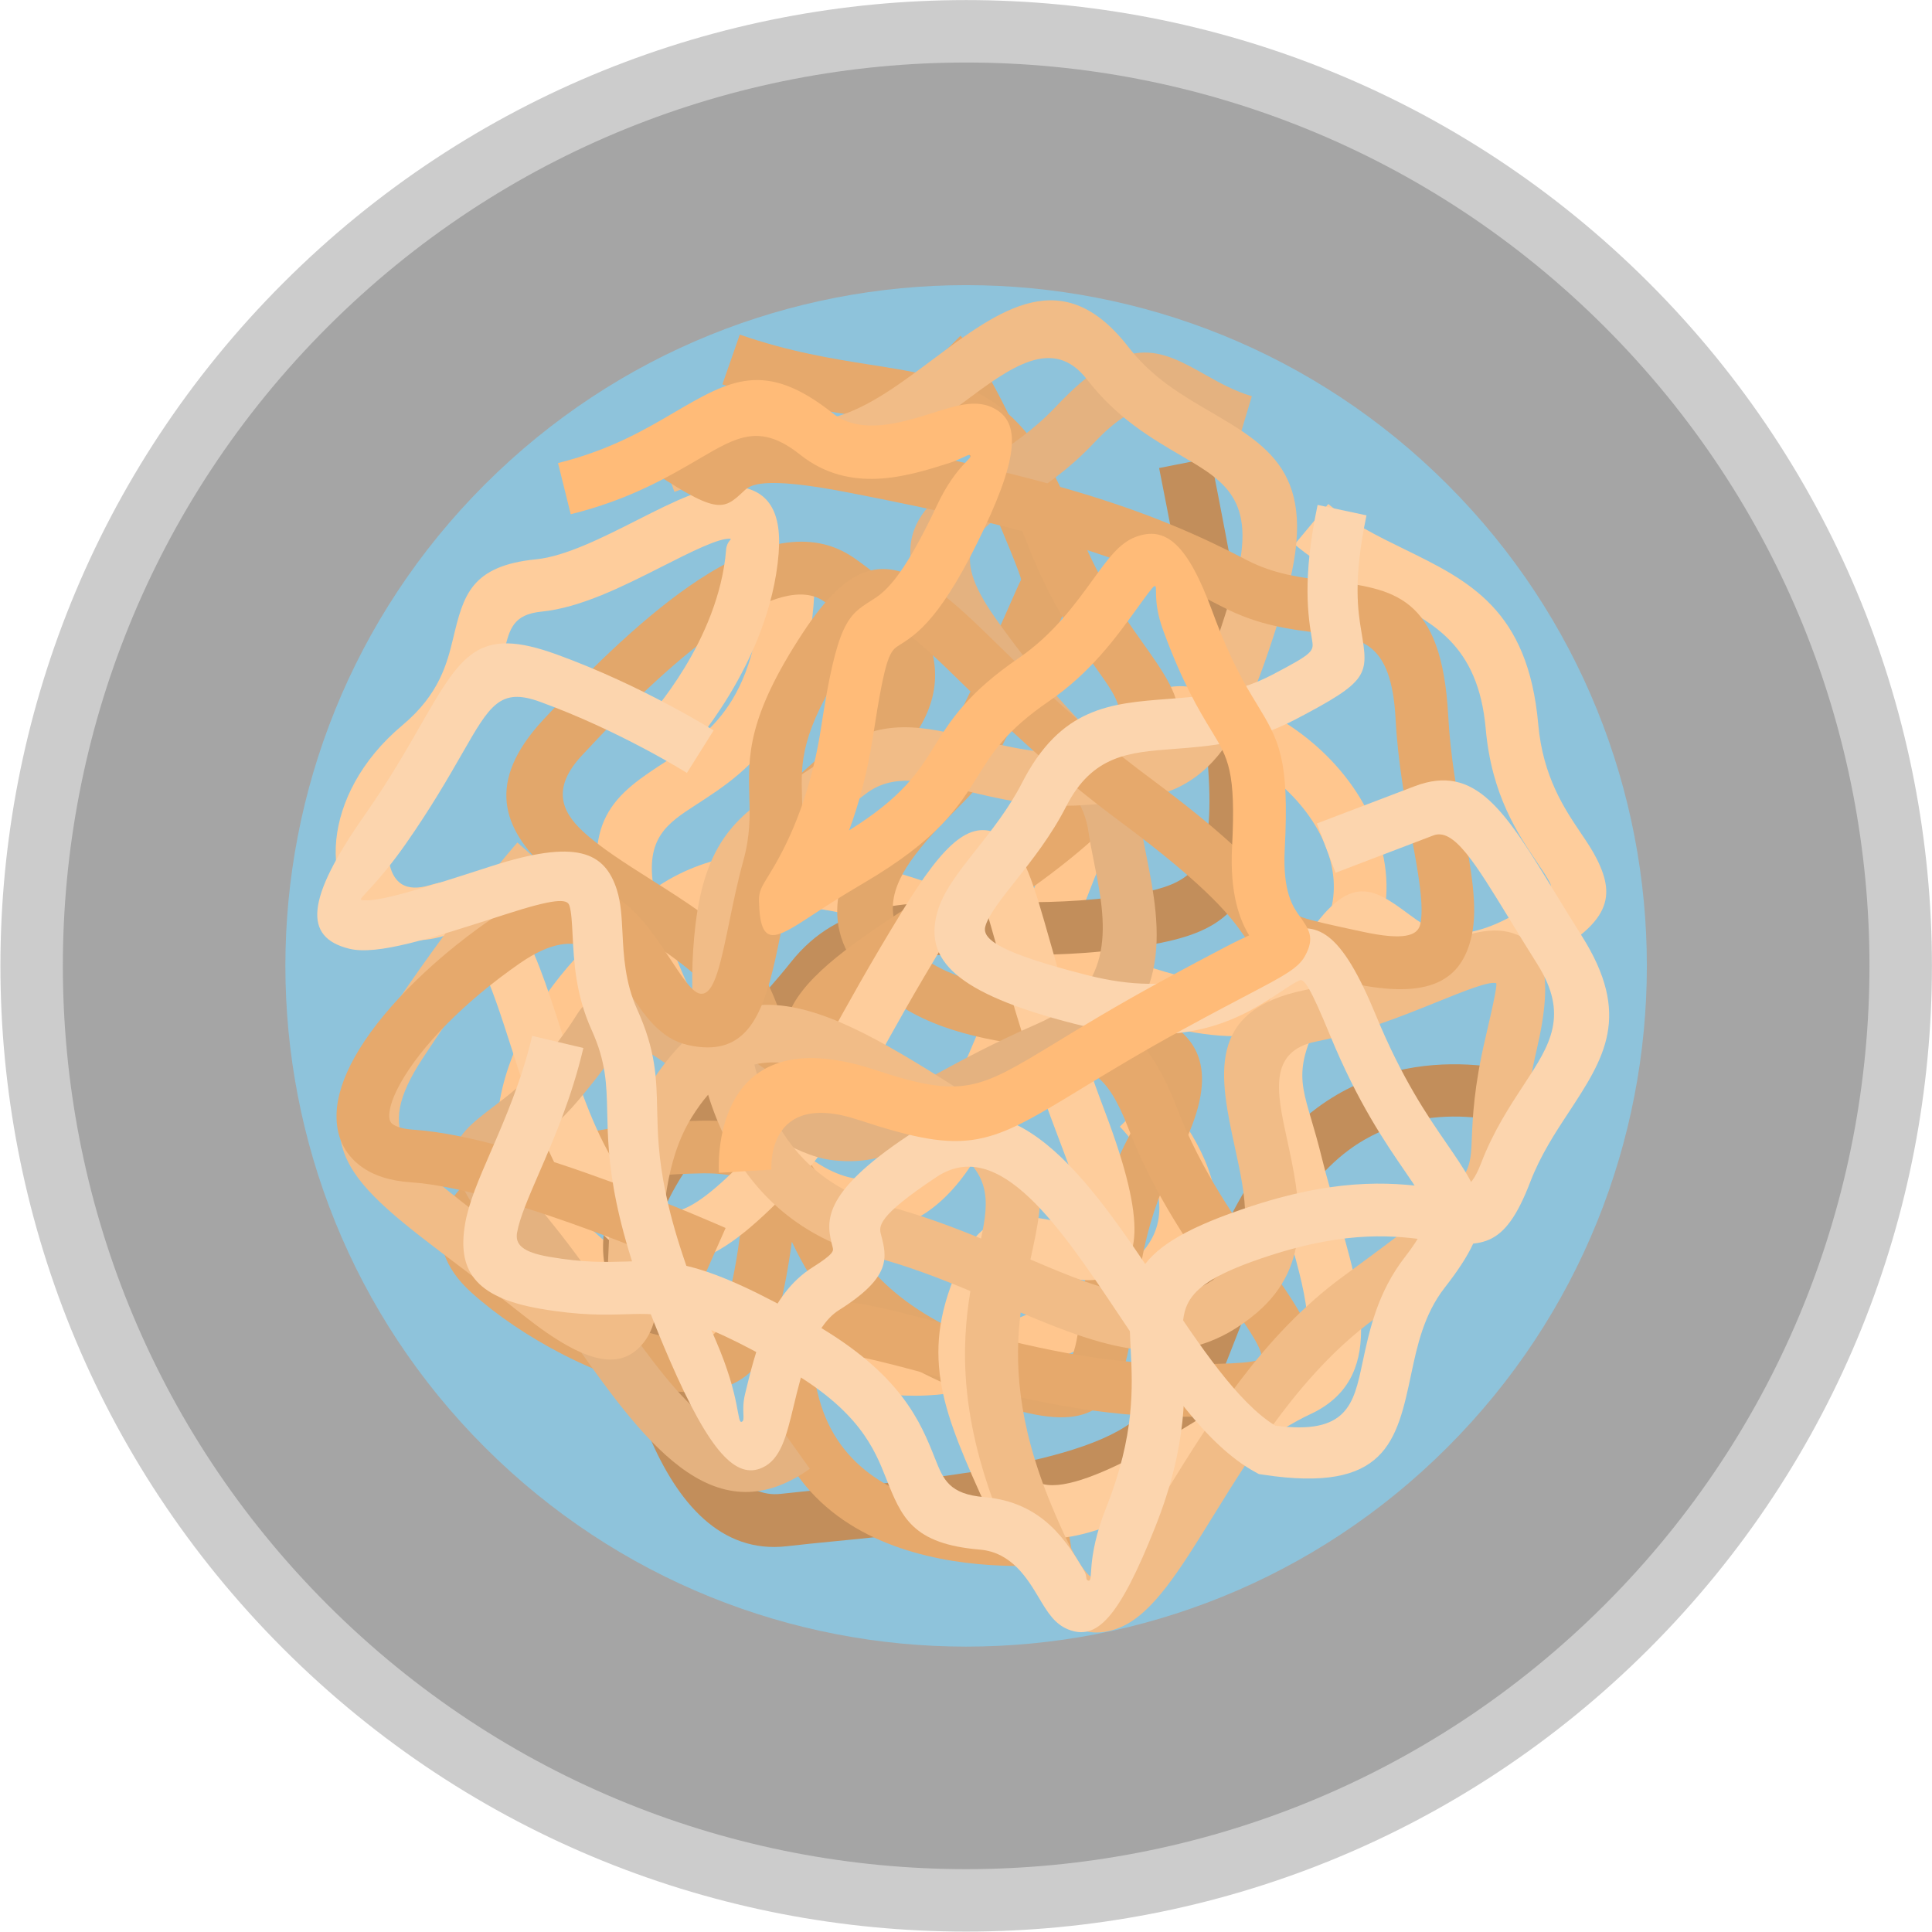 <?xml version="1.0" encoding="utf-8"?>
<svg viewBox="177.213 138.244 645.898 645.899" width="645.898" height="645.899" xmlns="http://www.w3.org/2000/svg">
  <g id="g11987" transform="matrix(1.333, 0, 0, -1.333, 728.52, 232.833)">
    <path d="m 0,0 c 94.59,-94.59 94.59,-247.949 0,-342.539 -94.59,-94.591 -247.949,-94.591 -342.539,0 -94.589,94.59 -94.589,247.949 0,342.539 C -247.949,94.589 -94.59,94.589 0,0" style="fill:#cccccc;fill-opacity:1;fill-rule:evenodd;stroke:none" id="path11989"/>
  </g>
  <g id="g11991" transform="matrix(1.333, 0, 0, -1.333, 713.755, 247.599)">
    <path d="m 0,0 c 88.475,-88.473 88.475,-231.917 0,-320.389 -88.474,-88.474 -231.916,-88.474 -320.39,0 -88.473,88.472 -88.473,231.916 0,320.389 C -231.916,88.473 -88.474,88.473 0,0" style="fill-opacity: 1; fill-rule: evenodd; stroke: none; fill: rgb(165, 165, 165);" id="path11993"/>
  </g>
  <g id="g11995" transform="matrix(1.333, 0, 0, -1.333, 661.127, 300.228)">
    <path d="m 0,0 c 66.674,-66.673 66.674,-174.772 0,-241.446 -66.674,-66.674 -174.773,-66.674 -241.447,0 -66.675,66.674 -66.675,174.773 0,241.446 C -174.773,66.674 -66.674,66.674 0,0" style="fill-opacity: 1; fill-rule: evenodd; stroke: none; fill: rgb(142, 195, 219);" id="path11997"/>
  </g>
  <g id="g11999" transform="matrix(1.333, 0, 0, -1.333, 572.388, 385.294)">
    <path d="m 0,0 c -8.009,1.207 -17.413,-22.745 -27.774,-49.961 21.992,-8.802 41.78,-15.591 52.873,-8.354 5.684,3.705 9.32,8.029 11.244,12.591 2.227,5.275 2.213,11.03 0.467,16.593 -1.865,5.936 -5.664,11.686 -10.842,16.536 C 19.19,-6.241 10.127,-1.527 0,0 m -128.403,-51.048 c 7.692,-20.037 17.141,-36.205 26.966,-46.732 5.707,-6.116 11.418,-10.199 16.817,-11.849 4.571,-1.398 8.997,-0.908 13.015,1.789 3.122,2.094 6.12,5.447 8.908,10.181 1.492,2.533 3.02,5.426 4.579,8.592 1.535,3.121 3.068,6.474 4.594,9.985 3.082,7.089 5.989,14.436 8.803,21.748 -29.219,11.826 -60.24,23.405 -80.745,8.49 -0.999,-0.726 -1.979,-1.462 -2.937,-2.204 m 36.368,99.865 c 1.118,-45.267 -16.184,-56.468 -29.854,-65.319 -7.139,-4.623 -12.868,-8.332 -10.576,-21.139 26.149,18.275 60.36,5.617 92.451,-7.366 12.317,32.326 23.751,60.81 41.953,58.067 C 14.838,11.116 26.374,5.113 35.005,-2.973 41.8,-9.342 46.843,-17.06 49.394,-25.18 c 2.666,-8.495 2.639,-17.394 -0.867,-25.702 -2.905,-6.879 -8.153,-13.244 -16.184,-18.481 -16.444,-10.725 -39.563,-3.022 -64.822,7.076 -2.895,-7.523 -5.865,-15.033 -8.938,-22.099 -1.588,-3.659 -3.205,-7.191 -4.85,-10.534 -1.62,-3.297 -3.301,-6.457 -5.055,-9.433 -3.851,-6.542 -8.2,-11.314 -12.895,-14.462 -7.587,-5.092 -15.837,-6.053 -24.28,-3.473 -7.614,2.329 -15.269,7.656 -22.56,15.472 -10.188,10.918 -19.895,26.961 -27.891,46.551 -8.367,-8.335 -14.304,-17.198 -17.366,-25.96 -1.994,-5.708 -2.747,-11.33 -2.126,-16.663 0.617,-5.251 2.569,-10.325 5.991,-15.029 5.877,-8.078 16.067,-15.171 31.211,-20.461 54.403,-19.006 62.985,-15.058 97.049,0.609 l 3.548,1.631 0.018,0.019 c 30.326,13.911 5.09,38.821 5.016,38.892 l 9.366,9.292 c 0.111,-0.11 38.86,-38.332 -8.859,-60.218 l -0.004,0.007 -3.525,-1.623 c -37.95,-17.454 -47.513,-21.852 -106.962,-1.084 -17.819,6.226 -30.099,14.966 -37.505,25.145 -4.811,6.616 -7.565,13.8 -8.438,21.283 -0.867,7.402 0.109,15.006 2.746,22.553 4.234,12.118 12.805,24.201 24.912,35.095 -8.126,26.528 1.848,32.988 14.778,41.359 10.942,7.083 24.794,16.05 23.859,53.905 z" style="fill-opacity: 1; fill-rule: evenodd; stroke: none; fill: rgb(255, 198, 142);" id="path12001"/>
  </g>
  <g id="g12003" transform="matrix(1.333, 0, 0, -1.333, 581.986, 291.301)">
    <path d="m 0,0 c 10.573,-53.369 14.827,-81.731 11.992,-97.871 -3.43,-19.56 -14.744,-22.784 -34.969,-25.423 -11.782,-1.536 -22.536,-1.433 -32.302,-1.34 -17.477,0.167 -31.411,0.3 -39.679,-10.102 -3.589,-4.516 -8.215,-9.655 -13.134,-15.12 -15.026,-16.693 -33.06,-36.726 -30.984,-50.041 1.61,-10.334 4.683,-26.86 10.405,-40.301 4.927,-11.571 11.721,-20.692 20.849,-19.638 2.783,0.319 7.179,0.749 12.029,1.226 27.736,2.714 72.382,7.083 80.586,21.709 3.364,6 6.355,13.69 9.504,21.784 7.281,18.739 15.357,39.508 32.444,52.138 25.711,19.002 56.219,7.354 56.308,7.321 l -4.609,-12.365 c -0.07,0.024 -23.916,9.13 -43.797,-5.565 -14.051,-10.385 -21.392,-29.278 -28.021,-46.32 -3.306,-8.507 -6.449,-16.59 -10.308,-23.47 -11.56,-20.607 -60.452,-25.394 -90.827,-28.366 -4.058,-0.397 -7.743,-0.758 -11.808,-1.228 -16.638,-1.918 -27.443,11.015 -34.496,27.581 -6.26,14.702 -9.564,32.405 -11.284,43.447 -3.047,19.559 17.27,42.13 34.206,60.942 4.677,5.197 9.078,10.086 12.585,14.497 12.271,15.438 29.068,15.278 50.14,15.076 9.343,-0.089 19.627,-0.187 30.511,1.232 13.969,1.822 21.736,3.8 23.63,14.593 2.494,14.213 -1.679,41.358 -11.92,93.044 z" style="fill-opacity: 1; fill-rule: evenodd; stroke: none; fill: rgb(194, 142, 91);" id="path12005"/>
  </g>
  <g id="g12007" transform="matrix(1.333, 0, 0, -1.333, 426.223, 532.6)">
    <path d="m 0,0 c -2.637,1.072 -6.055,1.64 -10.663,1.569 -16.945,-0.259 -33.015,-3.184 -43.331,-7.873 -3.746,-1.702 -6.552,-3.543 -8.097,-5.447 -0.759,-0.935 -1.069,-1.837 -0.807,-2.646 0.372,-1.162 1.419,-2.551 3.242,-4.187 5.502,-4.939 12.492,-9.632 19.749,-13.382 7.526,-3.894 15.266,-6.744 21.811,-7.757 5.083,-0.787 9.031,-0.51 10.668,1.315 0.169,0.191 0.315,0.396 0.427,0.613 C -3.874,-31.745 -0.777,-16.581 0,0 m 54.081,211.631 c 4.747,-4.749 11.476,-17.704 17.069,-30.612 6.834,-15.767 11.817,-32.685 9.906,-36.501 -0.299,-0.601 -1.342,-2.973 -2.759,-6.185 C 73.386,127.179 64.065,106.008 58.594,98.857 57.298,97.162 55.32,95.165 52.968,92.793 49.418,89.212 44.897,84.648 41.516,79.774 c -5.252,-7.566 -7.675,-16.6 3.627,-24.444 9.34,-6.481 23.001,-8.098 34.977,-9.517 9.613,-1.137 18.274,-2.163 24.653,-5.576 l 0.017,0.02 c 10.645,-5.694 13.998,-15.413 3.449,-35.136 -7.621,-14.249 -9.311,-27.816 -10.6,-38.164 -0.811,-6.502 -1.481,-11.886 -3.393,-16.344 -5.115,-11.935 -14.89,-14.299 -42.489,-2.472 -26.324,11.283 -34.544,24.951 -39.972,36.27 -1.653,-12.46 -4.364,-23.025 -7.081,-28.276 -0.657,-1.271 -1.437,-2.401 -2.329,-3.398 -4.974,-5.541 -13.088,-6.973 -22.482,-5.518 -7.933,1.227 -17.101,4.572 -25.87,9.107 -8.249,4.266 -16.225,9.623 -22.533,15.285 -3.597,3.231 -5.851,6.563 -6.935,9.928 -1.778,5.517 -0.528,10.568 3.114,15.05 2.852,3.518 7.284,6.577 12.853,9.105 11.926,5.42 29.961,8.795 48.632,9.079 4.228,0.066 7.821,-0.197 10.911,-0.746 -0.584,14.211 -3.289,27.469 -9.546,34.34 -5.046,5.539 -13.106,10.639 -20.979,15.624 -6.976,4.415 -13.825,8.746 -19.129,13.659 -11.259,10.426 -15.42,22.077 -0.988,37.659 12.698,13.714 26.35,26.835 39.057,35.157 14.45,9.465 28.089,12.981 38.937,5.421 9.276,-6.466 16.798,-13.881 19.346,-22.763 2.74,-9.544 -0.142,-19.772 -12.265,-30.684 L 14.676,84.6 l -8.854,9.803 19.825,17.84 c 7.695,6.929 9.773,12.559 8.422,17.261 -1.54,5.364 -7.149,10.587 -14.226,15.517 -5.507,3.838 -14.171,0.913 -24.122,-5.603 -11.696,-7.66 -24.561,-20.063 -36.641,-33.107 -7.344,-7.929 -5.3,-13.792 0.331,-19.002 4.371,-4.049 10.718,-8.067 17.188,-12.161 8.618,-5.454 17.438,-11.037 23.65,-17.855 8.77,-9.627 12.408,-26.203 13.042,-43.373 0.078,-2.06 0.109,-4.136 0.103,-6.214 3.853,-3.746 6.18,-8.753 8.836,-14.464 4.589,-9.878 10.487,-22.568 34.721,-32.956 18.032,-7.728 23.594,-8.112 25.15,-4.477 1.142,2.662 1.715,7.252 2.404,12.795 1.414,11.343 3.267,26.219 12.103,42.735 5.792,10.828 5.419,15.381 1.929,17.248 l 0.012,0.022 c -4.1,2.189 -11.637,3.081 -20.003,4.073 -13.464,1.592 -28.822,3.41 -40.938,11.82 -20.106,13.952 -16.027,29.692 -6.921,42.809 4.026,5.803 9.008,10.829 12.914,14.773 2.006,2.021 3.691,3.723 4.531,4.82 4.484,5.865 13.395,26.106 18.093,36.77 1.414,3.21 2.452,5.57 3.054,6.769 0.224,0.448 -4.711,12.471 -10.275,25.308 -5.048,11.653 -10.795,23.02 -14.287,26.515 z" style="fill-opacity: 1; fill-rule: evenodd; stroke: none; fill: rgb(226, 167, 107);" id="path12009"/>
  </g>
  <g id="g12011" transform="matrix(1.333, 0, 0, -1.333, 424.529, 250.109)">
    <path d="m 0,0 c 12.552,-4.359 23.333,-6.063 32.598,-7.526 23.701,-3.744 38.689,-6.114 51.752,-39.868 5.429,-14.027 11.66,-22.796 16.325,-29.359 11.988,-16.863 16.115,-22.668 -9.146,-47.075 -11.042,-10.669 -25.055,-19.739 -37.767,-27.969 -13.438,-8.697 -25.314,-16.387 -28.8,-22.624 -1.409,-2.523 0.1,-5.347 6.447,-8.894 12.739,-7.12 24.228,-0.747 34.115,4.739 3.742,2.077 7.295,4.048 11.078,5.501 12.872,4.944 23.799,3.193 33.148,-21.147 5.942,-15.468 15.048,-28.28 22.146,-38.263 6.965,-9.798 12.242,-17.224 12.197,-24.038 -0.07,-10.237 -9.156,-15.05 -34.875,-14.873 -22.82,0.156 -44.205,5.923 -61.347,10.545 -13.141,3.542 -23.538,6.346 -28.259,5.065 -1.639,-0.447 -1.763,-3.525 0.288,-11.076 9.803,-36.073 61.675,-28.068 61.826,-28.047 l 1.939,-13.061 c -0.183,-0.027 -63.631,-9.841 -76.533,37.633 -4.573,16.839 -0.9,24.625 9.006,27.316 8.094,2.2 20.057,-1.024 35.173,-5.1 16.375,-4.415 36.807,-9.924 58.017,-10.07 15.937,-0.11 21.552,0.474 21.559,1.775 0.017,2.514 -4.192,8.437 -9.746,16.25 -7.513,10.569 -17.149,24.125 -23.719,41.226 -5.442,14.167 -10.494,15.689 -16.102,13.536 -2.701,-1.038 -5.945,-2.837 -9.358,-4.731 -12.869,-7.14 -27.823,-15.436 -47.028,-4.703 -14.741,8.24 -16.95,17.132 -11.498,26.892 5.08,9.082 18.236,17.6 33.117,27.234 12.268,7.939 25.79,16.694 35.794,26.358 17.095,16.52 14.66,19.953 7.574,29.919 -5.092,7.164 -11.896,16.734 -17.9,32.248 -10.321,26.674 -22.405,28.583 -41.51,31.601 -9.758,1.542 -21.112,3.336 -34.864,8.113 z" style="fill:#e6a96c;fill-opacity:1;fill-rule:evenodd;stroke:none" id="path12013"/>
  </g>
  <g id="g12015" transform="matrix(1.333, 0, 0, -1.333, 621.281, 306.741)">
    <path d="m 0,0 c 5.816,-4.846 12.52,-8.12 18.896,-11.237 16.52,-8.076 31.219,-15.259 33.764,-44.038 1.164,-13.155 6.658,-21.291 10.672,-27.235 1.543,-2.282 2.898,-4.291 4.02,-6.532 5.007,-10.017 3.269,-16.799 -17.075,-26.971 -20.615,-10.308 -30.463,-3.039 -37.769,2.359 -2.35,1.734 -3.895,2.873 -8.619,-4.863 -12.614,-20.659 -11.537,-24.319 -8.215,-35.612 0.832,-2.824 1.781,-6.052 2.787,-10.172 0.98,-4.012 2.277,-8.42 3.568,-12.811 6.278,-21.349 12.489,-42.467 -6.73,-51.255 -3.684,-1.684 -9.344,-5.22 -15.75,-9.223 -8.926,-5.578 -19.246,-12.025 -29.018,-16.415 -16.36,-7.347 -31.191,-9.015 -37.857,5.831 -5.425,12.074 -9.068,21.062 -10.134,30.055 -1.122,9.437 0.586,18.31 6.021,29.596 6.048,12.562 16.61,10.144 25.786,8.046 2.66,-0.612 5.109,-1.173 5.529,-1.013 0.533,0.2 -1.058,5.438 -8.262,24.426 -6.721,17.71 -10.944,32.61 -14.119,43.81 -3.166,11.17 -5.133,18.101 -6.039,18.655 -1,0.614 -1.159,-4.774 -7.077,-14.438 -8.121,-13.261 -13.612,-23.237 -18.02,-31.244 -8.041,-14.613 -12.636,-22.963 -23.169,-33.496 -8.685,-8.685 -16.779,-15.666 -25.893,-16.857 -9.855,-1.287 -19.204,3.924 -28.619,20.212 -5.904,10.216 -9.828,22.432 -13.46,33.741 -5.281,16.442 -9.803,30.52 -16.822,28.405 -6.748,-2.033 -12.636,-1.272 -17.289,1.438 -3.73,2.171 -6.514,5.541 -8.206,9.697 -1.552,3.811 -2.163,8.251 -1.695,12.944 0.926,9.268 6.085,19.932 16.615,28.745 9.313,7.796 11.218,15.667 12.728,21.919 2.539,10.512 4.36,18.043 20.825,19.672 7.306,0.722 16.829,5.54 25.413,9.887 9.308,4.71 17.678,8.948 24.269,8.424 7.711,-0.61 12.011,-5.305 11.092,-16.868 -2.195,-27.666 -23.015,-50.089 -23.073,-50.154 l -9.697,8.963 c 0.051,0.055 17.772,19.14 19.602,42.217 0.159,1.992 1.574,2.632 1.052,2.673 -2.893,0.229 -9.69,-3.21 -17.245,-7.033 -9.619,-4.87 -20.286,-10.267 -30.131,-11.241 -7.105,-0.703 -8.008,-4.438 -9.268,-9.649 -1.959,-8.108 -4.426,-18.315 -17.08,-28.906 -7.615,-6.373 -11.31,-13.733 -11.934,-19.966 -0.256,-2.578 0.013,-4.856 0.746,-6.652 0.59,-1.452 1.491,-2.586 2.645,-3.259 1.573,-0.918 3.869,-1.084 6.825,-0.193 19.437,5.854 25.788,-13.931 33.212,-37.038 3.41,-10.624 7.095,-22.096 12.325,-31.145 6.195,-10.717 11.095,-14.308 15.487,-13.738 5.131,0.671 11.285,6.2 18.212,13.127 9.321,9.323 13.559,17.023 20.973,30.495 4.44,8.068 9.97,18.118 18.347,31.795 10.784,17.606 17.461,23.509 25.223,18.756 5.292,-3.241 7.79,-12.057 11.819,-26.267 3.082,-10.869 7.184,-25.33 13.79,-42.749 10.9,-28.725 8.629,-38.421 0.58,-41.473 -4.125,-1.565 -8.441,-0.579 -13.141,0.498 -4.407,1.009 -9.483,2.172 -10.968,-0.909 -4.23,-8.785 -5.587,-15.456 -4.778,-22.279 0.864,-7.273 4.144,-15.278 9.037,-26.176 2.453,-5.46 10.756,-3.566 20.374,0.753 8.964,4.027 18.872,10.216 27.445,15.573 6.725,4.204 12.672,7.918 17.285,10.028 8.821,4.033 4.217,19.692 -0.439,35.524 -1.301,4.426 -2.607,8.864 -3.715,13.397 -0.881,3.601 -1.82,6.794 -2.642,9.586 -4.571,15.54 -6.055,20.577 9.605,46.22 12.256,20.073 18.402,15.533 27.75,8.63 4.547,-3.356 10.672,-7.878 23.981,-1.224 10.554,5.277 12.214,7.28 11.222,9.266 -0.631,1.256 -1.822,3.024 -3.178,5.032 -4.83,7.149 -11.441,16.937 -12.906,33.491 -1.887,21.332 -13.431,26.975 -26.408,33.317 -7.002,3.423 -14.355,7.018 -21.531,12.997 z" style="fill-opacity: 1; fill-rule: evenodd; stroke: none; fill: rgb(254, 205, 156);" id="path12017"/>
  </g>
  <g id="g12019" transform="matrix(1.333, 0, 0, -1.333, 590.649, 287.579)">
    <path d="m 0,0 c -5.765,1.713 -10.136,4.172 -14.015,6.356 -6.514,3.666 -10.897,6.132 -21.909,-5.554 -6.438,-6.832 -13.335,-11.392 -19.373,-15.384 -10.385,-6.864 -17.226,-11.387 -5.295,-28.292 9.399,-13.317 16.604,-21.005 21.981,-26.742 8.356,-8.915 12.912,-13.778 14.589,-25.345 0.367,-2.535 0.833,-4.873 1.318,-7.311 3.65,-18.334 8.24,-41.383 -21.964,-54.564 -10.431,-4.553 -18.265,-8.803 -24.695,-12.297 -12.893,-6.997 -20.797,-11.289 -32.444,-9.753 -9.022,1.191 -20.604,9.461 -31.434,17.197 -8.949,6.389 -17.274,12.335 -18.87,11.94 -1.164,-0.29 -2.063,-0.477 -2.777,-0.62 -1.353,-2.119 -3.913,-6.019 -10.075,-13.386 -4.711,-5.633 -9.157,-9.014 -12.692,-11.702 -4.509,-3.432 -6.01,-4.572 5.985,-19.366 5.225,-6.441 10.061,-13.317 14.816,-20.073 14.655,-20.831 28.424,-40.408 42.126,-30.684 l 7.681,-10.759 c -24.562,-17.428 -42.021,7.387 -60.598,33.795 -4.708,6.69 -9.495,13.496 -14.268,19.38 -20.593,25.396 -16.394,28.59 -3.755,38.204 3.048,2.318 6.876,5.231 10.608,9.693 5.922,7.079 8.124,10.54 9.267,12.334 0.767,1.204 1.228,1.928 2.065,2.763 l 0.02,0.019 c 1.939,1.922 3.007,2.127 5.66,2.642 0.664,0.129 1.554,0.303 2.754,0.599 7.498,1.856 18.214,-5.798 29.734,-14.024 9.537,-6.811 19.734,-14.093 25.51,-14.855 7.364,-0.972 13.825,2.535 24.361,8.254 6.707,3.643 14.878,8.078 25.714,12.808 20.487,8.938 17.051,26.181 14.323,39.895 -0.584,2.925 -1.141,5.728 -1.467,7.97 -1.089,7.513 -4.627,11.289 -11.112,18.211 -5.708,6.087 -13.351,14.245 -23.154,28.133 -19.791,28.042 -8.434,35.55 8.808,46.947 5.448,3.601 11.669,7.715 17.069,13.446 18.072,19.183 26.089,14.672 38.007,7.966 3.228,-1.818 6.866,-3.864 11.304,-5.184 z" style="fill-opacity: 1; fill-rule: evenodd; stroke: none; fill: rgb(228, 178, 128);" id="path12021"/>
  </g>
  <g id="g12023" transform="matrix(1.333, 0, 0, -1.333, 597.353, 577.147)">
    <path d="m 0,0 c -18.422,-15.68 -37.093,-9.301 -59.207,0.084 -1.504,-11.976 -1.007,-27.32 7.681,-48.245 6.152,-14.814 9.709,-19.583 12.186,-18.556 4.2,1.742 9.942,11.033 17.119,22.64 10.518,17.007 23.79,38.477 43.768,53.118 31.932,23.406 31.973,24.369 32.387,34.493 0.229,5.535 0.539,13.107 3.42,25.388 2.363,10.074 3.021,13.689 2.67,13.771 C 58.077,83.15 52.264,80.805 44.821,77.799 36.457,74.421 26.342,70.339 14.938,68.052 2.811,65.62 5.069,55.217 7.565,43.712 10.84,28.624 14.393,12.253 0,0 m -125.993,62.264 c 1.142,-4.593 2.744,-9.074 4.919,-13.251 5.269,-10.123 14.052,-18.493 28.073,-22.155 8.486,-2.217 16.398,-5.161 23.863,-8.224 2.087,9.866 2.573,16.633 -8.802,23.851 l -0.711,0.451 c -2.989,1.894 -5.852,3.71 -10.775,6.741 -14.669,9.029 -26.484,15.004 -36.567,12.587 m -24.615,156.044 c 17.579,6.446 22.822,5.553 28.329,4.617 3.271,-0.558 6.684,-1.138 17.185,1.952 7.925,2.332 15.912,8.298 23.454,13.932 17.45,13.035 33.025,24.668 49.519,3.341 5.899,-7.628 13.411,-12.015 20.089,-15.913 16.126,-9.415 28.45,-16.611 18.687,-48.758 -6.66,-21.914 -11.731,-33.651 -18.974,-40.542 -7.903,-7.514 -16.832,-8.69 -31.232,-9.617 -11.575,-0.743 -21.166,1.594 -29.732,3.683 -9.871,2.405 -18.062,4.401 -24.876,-0.921 -3.858,-3.014 -7.725,-5.466 -11.316,-7.744 -9.261,-5.878 -16.281,-10.332 -18.2,-26.648 -0.673,-5.728 -0.96,-12.25 -0.512,-18.963 13.112,2.602 27.825,-4.772 45.712,-15.782 2.024,-1.248 6.388,-4.013 10.918,-6.889 l 0.712,-0.452 c 20.076,-12.734 17.749,-23.543 14.09,-40.224 19.179,-8.218 35.105,-14.432 48.156,-3.321 8.393,7.144 5.717,19.472 3.251,30.839 -3.992,18.401 -7.606,35.04 17.651,40.104 10.244,2.054 19.733,5.883 27.578,9.052 9.608,3.877 17.108,6.904 23.178,5.479 C 71.873,93.467 74.786,85.462 70.194,65.885 67.633,54.969 67.348,48.046 67.141,42.985 66.487,27.043 66.424,25.525 29.413,-1.603 11.456,-14.767 -1.068,-35.02 -10.989,-51.065 c -8.398,-13.58 -15.118,-24.449 -23.268,-27.834 -10.389,-4.312 -19.583,1.886 -29.452,25.655 -10.886,26.222 -10.421,44.637 -8.103,58.708 -7.729,3.227 -15.901,6.376 -24.519,8.628 -18.201,4.752 -29.603,15.627 -36.451,28.775 -1.974,3.794 -3.557,7.772 -4.805,11.835 -1.431,-1.647 -2.829,-3.568 -4.2,-5.795 -6.618,-10.752 -7.202,-24.7 -7.652,-35.511 -0.376,-9.013 -0.677,-16.261 -4.295,-20.827 -5.425,-6.843 -13.875,-6.109 -30.032,6.694 -5.949,4.714 -11.121,8.614 -15.745,12.102 -29.539,22.273 -40.046,30.199 -20.742,59.66 19.1,29.154 34.79,46.884 34.834,46.935 l 9.878,-8.779 c -0.044,-0.049 -15.103,-17.071 -33.666,-45.4 -12.522,-19.114 -4.6,-25.088 17.672,-41.881 4.868,-3.67 10.315,-7.779 16.001,-12.285 8.427,-6.676 11.365,-8.915 11.447,-8.814 0.944,1.19 1.166,6.519 1.442,13.144 0.516,12.333 1.177,28.248 9.59,41.913 3.984,6.474 8.031,11.287 12.203,14.69 -1.111,9.477 -0.85,18.763 0.08,26.68 2.656,22.558 11.941,28.452 24.201,36.23 3.152,2.001 6.547,4.154 10.255,7.05 11.85,9.255 22.865,6.571 36.142,3.335 7.615,-1.856 16.145,-3.936 25.783,-3.316 11.384,0.733 18.308,1.532 22.959,5.957 5.312,5.051 9.507,15.226 15.463,34.835 6.731,22.149 -1.697,27.068 -12.721,33.505 -7.701,4.498 -16.368,9.556 -23.857,19.241 -8.551,11.055 -19.211,3.093 -31.154,-5.828 -8.452,-6.314 -17.402,-12.998 -27.663,-16.017 -13.455,-3.961 -18.383,-3.122 -23.11,-2.318 -3.732,0.634 -7.287,1.239 -21.563,-3.997 z" style="fill-opacity: 1; fill-rule: evenodd; stroke: none; fill: rgb(241, 188, 135);" id="path12025"/>
  </g>
  <g id="g12027" transform="matrix(1.333, 0, 0, -1.333, 401.491, 278.779)">
    <path d="m 0,0 c 10.411,-7.038 8.42,-8.905 9.31,-8.071 3.232,3.031 9.073,8.506 37.486,3.008 24.589,-4.757 42.844,-9.05 58.037,-13.748 15.331,-4.738 27.436,-9.858 39.624,-16.237 6.866,-3.591 13.915,-4.436 20.129,-5.182 16.592,-1.991 28.778,-3.453 30.387,-34.029 0.52,-9.874 2.24,-19.28 3.752,-27.563 2.004,-10.959 3.68,-20.134 2.158,-27.24 -2.429,-11.326 -10.379,-16.339 -30.048,-12.121 -22.084,4.735 -22.294,5.036 -27.135,11.995 -2.803,4.029 -7.991,11.486 -31.22,28.719 -17.06,12.658 -29.299,24.617 -38.723,33.828 -6.333,6.19 -11.316,11.06 -15.356,13.722 -4.533,2.983 -8.231,1.549 -14.182,-7.488 -11.786,-17.896 -11.567,-25.577 -11.334,-33.791 0.16,-5.598 0.324,-11.398 -1.981,-19.769 -1.325,-4.815 -2.339,-9.785 -3.285,-14.392 -0.519,-2.539 -1.017,-4.973 -1.378,-6.589 -3.343,-14.916 -7.665,-24.92 -21.95,-21.719 -7.082,1.588 -11.037,7.594 -15.306,14.07 -5.283,8.017 -11.337,17.204 -26.899,6.407 -13.884,-9.632 -24.72,-20.76 -29.878,-30.006 -1.779,-3.188 -2.777,-5.953 -2.844,-8.083 -0.031,-1 0.228,-1.764 0.823,-2.203 1.027,-0.761 2.819,-1.263 5.475,-1.439 26.867,-1.793 77.92,-24.568 78.068,-24.632 l -5.342,-12.073 c -0.139,0.064 -49.108,21.901 -73.605,23.535 -5.336,0.355 -9.468,1.758 -12.499,4.001 -4.365,3.228 -6.294,7.772 -6.126,13.214 0.133,4.31 1.722,9.127 4.528,14.156 6.041,10.829 18.337,23.586 33.863,34.358 26.686,18.515 36.704,3.315 45.448,-9.956 2.737,-4.154 5.275,-8.005 7.182,-8.433 1.948,-0.438 3.29,1.612 4.448,5.161 0.594,1.824 1.144,4.047 1.7,6.532 0.554,2.47 0.943,4.369 1.344,6.332 0.974,4.76 2.025,9.897 3.504,15.271 1.772,6.437 1.636,11.23 1.506,15.854 -0.297,10.369 -0.571,20.064 13.525,41.475 11.532,17.511 20.184,19.311 32.475,11.217 5.047,-3.323 10.456,-8.61 17.331,-15.331 9.048,-8.844 20.799,-20.326 37.371,-32.621 24.859,-18.441 30.887,-27.108 34.147,-31.791 1.984,-2.853 2.068,-2.977 19.047,-6.618 10.011,-2.147 13.732,-1.122 14.392,1.95 0.979,4.566 -0.484,12.566 -2.228,22.12 -1.602,8.755 -3.418,18.7 -3.973,29.244 -1.023,19.464 -8.531,20.365 -18.756,21.592 -7.336,0.88 -15.658,1.879 -24.698,6.61 -11.505,6.02 -22.927,10.852 -37.396,15.323 -14.604,4.516 -32.431,8.696 -56.645,13.382 -21.807,4.218 -24.461,1.732 -25.929,0.356 -5.324,-4.994 -6.607,-6.197 -25.77,6.755 z" style="fill:#e6a96c;fill-opacity:1;fill-rule:evenodd;stroke:none" id="path12029"/>
  </g>
  <g id="g12031" transform="matrix(1.266, 0, 0, -1.273, 634.056, 310.538)" style="">
    <path d="m 0,0 c -3.607,-17.027 -2.221,-25.336 -1.379,-30.362 1.936,-11.597 2.178,-13.049 -17.451,-23.265 -11.914,-6.201 -22.623,-7.008 -32.305,-7.735 -11.539,-0.868 -21.253,-1.6 -28.149,-15.034 -3.965,-7.718 -8.959,-14.001 -13.337,-19.51 -3.947,-4.968 -7.314,-9.204 -8.057,-12.128 -0.903,-3.545 4.902,-7.111 26.847,-12.691 24.496,-6.227 36.36,1.624 44.05,6.713 2.529,1.674 4.705,3.114 7.051,4.084 9.683,4.015 16.005,0.865 25.314,-21.593 6.809,-16.434 13.564,-26.205 18.396,-33.186 10.307,-14.903 13.852,-20.027 -0.337,-38.125 -5.498,-7.013 -7.264,-15.296 -8.821,-22.594 -3.806,-17.849 -6.695,-31.391 -39.07,-26.52 l -1.176,0.176 -1.017,0.556 c -13.002,7.09 -24.223,23.803 -35.537,40.653 -15.907,23.694 -32.036,47.711 -48.562,36.807 -15.878,-10.48 -15.221,-12.997 -14.656,-15.162 1.542,-5.899 2.886,-11.042 -11.124,-19.807 -6.907,-4.32 -9.816,-16.347 -11.961,-25.211 -1.904,-7.875 -3.396,-14.037 -8.367,-16.204 -6.765,-2.954 -13.663,3.785 -24.331,28.234 -15.882,36.401 -16.247,52.612 -16.532,65.247 -0.162,7.229 -0.297,13.111 -4.115,21.508 -4.233,9.301 -4.666,17.878 -5.02,24.852 -0.169,3.317 -0.314,6.187 -0.855,7.864 l -0.018,0.019 c -0.577,1.801 -4.057,1.74 -16.682,-2.314 -20.02,-6.431 -34.056,-10.903 -41.467,-9.071 -12.126,2.998 -11.469,12.957 4.106,35.08 6.393,9.078 10.861,16.827 14.443,23.038 11.174,19.372 15.39,26.687 36.291,19.148 22.595,-8.149 41.371,-19.913 41.422,-19.947 l -7.06,-11.159 c -0.05,0.032 -17.628,11.047 -38.86,18.705 -10.458,3.772 -13.168,-0.925 -20.345,-13.368 -3.709,-6.434 -8.338,-14.461 -15.098,-24.063 -7.549,-10.72 -12.565,-14.385 -11.717,-14.595 3.865,-0.954 16.363,3.041 34.225,8.779 22.701,7.292 30.111,3.805 33.325,-6.209 l -0.009,-0.005 c 1.068,-3.335 1.253,-7.003 1.469,-11.244 0.297,-5.836 0.66,-13.011 3.849,-20.024 4.966,-10.92 5.127,-17.983 5.322,-26.664 0.261,-11.498 0.594,-26.256 15.435,-60.271 6.712,-15.384 5.549,-22.028 6.917,-21.43 1.018,0.442 -0.205,2.913 0.831,7.204 2.683,11.088 6.322,26.131 17.779,33.296 5.81,3.634 5.609,4.403 5.381,5.281 -1.67,6.397 -3.612,13.825 20.142,29.503 27.488,18.141 47.287,-11.344 66.818,-40.43 10.089,-15.027 20.1,-29.935 29.916,-35.883 18.963,-2.509 20.711,5.664 22.994,16.373 1.864,8.733 3.977,18.648 11.346,28.044 8.174,10.428 6.057,13.492 -0.104,22.396 -5.181,7.492 -12.427,17.971 -19.75,35.637 -5.171,12.482 -6.837,14.998 -8.045,14.499 -1.205,-0.5 -2.892,-1.617 -4.857,-2.915 -9.611,-6.36 -24.445,-16.177 -54.622,-8.504 -31.873,8.101 -39.364,16.97 -36.36,28.785 1.438,5.653 5.614,10.906 10.511,17.066 4.031,5.074 8.628,10.86 11.944,17.316 10.28,20.015 23.348,20.998 38.869,22.167 8.382,0.63 17.652,1.327 27.225,6.309 11.122,5.79 11.058,6.184 10.535,9.326 -0.998,5.959 -2.643,15.806 1.488,35.3 z" style="fill:#fcd5ae;fill-opacity:1;fill-rule:evenodd;stroke:none" id="path12033"/>
  </g>
  <g id="g12035" transform="matrix(1.333, 0, 0, -1.333, 363.77, 293.049)">
    <path d="m 0,0 c 12.958,3.212 21.766,8.372 28.845,12.52 14.279,8.364 23.032,13.491 40.083,-0.05 7.035,-5.591 17.502,-2.283 25.016,0.093 5.951,1.88 10.698,3.38 14.971,1.371 6.652,-3.123 7.085,-10.948 -1.89,-30.054 -10.703,-22.786 -17.073,-26.803 -21.38,-29.521 -2.386,-1.503 -3.486,-2.199 -6.629,-22.785 -1.447,-9.475 -3.668,-17.343 -6.018,-23.701 13.459,8.423 17.333,14.62 21.211,20.829 4.253,6.805 8.512,13.622 21.403,22.433 8.594,5.874 14.268,13.725 18.48,19.549 3.83,5.299 6.724,9.304 10.868,10.825 7.487,2.75 12.941,-1.809 19.201,-18.863 4.492,-12.231 8.206,-18.336 11.017,-22.957 5.627,-9.246 8.278,-13.598 7.08,-36.596 -0.558,-10.737 2.164,-14.535 3.649,-16.61 2.478,-3.457 3.949,-5.52 1.445,-10.087 -1.693,-3.092 -5.246,-4.961 -14.003,-9.564 -4.119,-2.162 -9.55,-5.017 -16.129,-8.611 -10.947,-5.984 -19.075,-10.933 -25.592,-14.902 -23.662,-14.409 -28.371,-17.277 -56.263,-8.059 -23.346,7.717 -21.841,-12.405 -21.836,-12.464 l -13.171,-0.803 c -0.006,0.112 -2.924,39.717 39.141,25.815 22.115,-7.31 25.952,-4.973 45.253,6.779 6.716,4.092 15.095,9.194 26.139,15.229 7.229,3.952 12.392,6.663 16.311,8.723 2.816,1.479 4.789,2.398 6.13,3 -2.326,3.882 -4.9,10.321 -4.279,22.248 0.983,18.956 -0.977,22.18 -5.143,29.025 -3.123,5.134 -7.252,11.919 -12.15,25.263 -2.863,7.797 -1.117,11.44 -2.229,11.032 -0.396,-0.146 -2.276,-2.744 -4.759,-6.178 -4.786,-6.619 -11.235,-15.544 -21.697,-22.696 -10.606,-7.248 -14.142,-12.907 -17.672,-18.555 -5.011,-8.022 -10.014,-16.03 -28.879,-27.1 -5.928,-3.48 -9.983,-6.139 -12.488,-7.782 -9.508,-6.237 -13.368,-8.737 -13.646,3.495 v 0.036 c -0.043,2.219 0.782,3.562 2.171,5.821 2.825,4.584 10.211,16.584 13.396,37.438 4.048,26.521 6.756,28.229 12.628,31.932 3.009,1.897 7.452,4.702 16.514,23.995 4.741,10.088 9.438,11.906 8.181,12.497 -0.477,0.224 -2.108,-1.043 -5.347,-2.067 -10.315,-3.26 -24.68,-7.8 -37.237,2.174 C 50.723,10.038 44.951,6.658 35.538,1.144 27.677,-3.462 17.895,-9.194 3.183,-12.84 Z" style="fill-opacity: 1; fill-rule: evenodd; stroke: none; fill: rgb(255, 187, 120);" id="path12037"/>
  </g>
  <g id="g12039" transform="matrix(1.333, 0, 0, -1.333, 372.244, 488.604)">
    <path d="m 0,0 c -2.934,-12.483 -7.373,-22.732 -11.055,-31.228 -2.687,-6.207 -4.939,-11.406 -5.571,-15.07 -0.511,-2.942 1.272,-4.902 8.048,-6.072 8.724,-1.506 14.236,-1.34 18.997,-1.195 11.413,0.346 19.202,0.584 47.014,-15.354 22.327,-12.794 27.163,-24.976 30.763,-34.049 2.104,-5.303 3.545,-8.927 12.367,-9.675 14.742,-1.246 20.792,-11.37 24.947,-18.324 0.953,-1.592 0.346,-2.312 1.026,-2.582 1.638,-0.65 -0.748,4.857 4.629,18.392 7.186,18.1 6.57,30.268 6.116,39.251 -0.889,17.522 -1.314,25.931 30.474,36.302 23.197,7.57 37.062,5.667 46.247,4.408 5.731,-0.785 8.287,-1.134 11.133,6.273 3.088,8.053 7.168,14.272 10.869,19.911 6.377,9.727 11.328,17.271 3.203,30.11 -2.38,3.761 -4.619,7.427 -6.695,10.825 -8.965,14.688 -14.24,23.329 -19.349,21.381 l -24.52,-9.361 -4.684,12.367 c 0.125,0.046 13.528,5.143 24.485,9.324 15.375,5.863 22.767,-6.247 35.338,-26.832 1.994,-3.271 4.148,-6.796 6.584,-10.645 12.679,-20.034 5.689,-30.683 -3.319,-44.41 l -0.019,-0.017 c -3.321,-5.062 -6.983,-10.641 -9.565,-17.371 -6.591,-17.173 -12.353,-16.384 -25.252,-14.614 -7.964,1.091 -19.986,2.74 -40.324,-3.896 -22.237,-7.255 -21.979,-12.395 -21.438,-23.096 0.52,-10.246 1.223,-24.123 -6.995,-44.811 -9.152,-23.049 -14.732,-28.597 -21.823,-25.783 -3.461,1.376 -5.227,4.33 -7.46,8.071 -2.746,4.595 -6.748,11.287 -14.705,11.959 -17.01,1.438 -19.67,8.135 -23.562,17.941 -2.875,7.243 -6.734,16.966 -25.055,27.465 -24.609,14.1 -30.865,13.911 -40.027,13.633 -5.397,-0.163 -11.64,-0.352 -21.668,1.38 -16.751,2.893 -20.773,9.971 -18.804,21.362 0.913,5.286 3.435,11.113 6.449,18.07 3.514,8.107 7.748,17.884 10.362,28.996 z" style="fill:#fcd5ae;fill-opacity:1;fill-rule:evenodd;stroke:none" id="path12041"/>
  </g>
</svg>